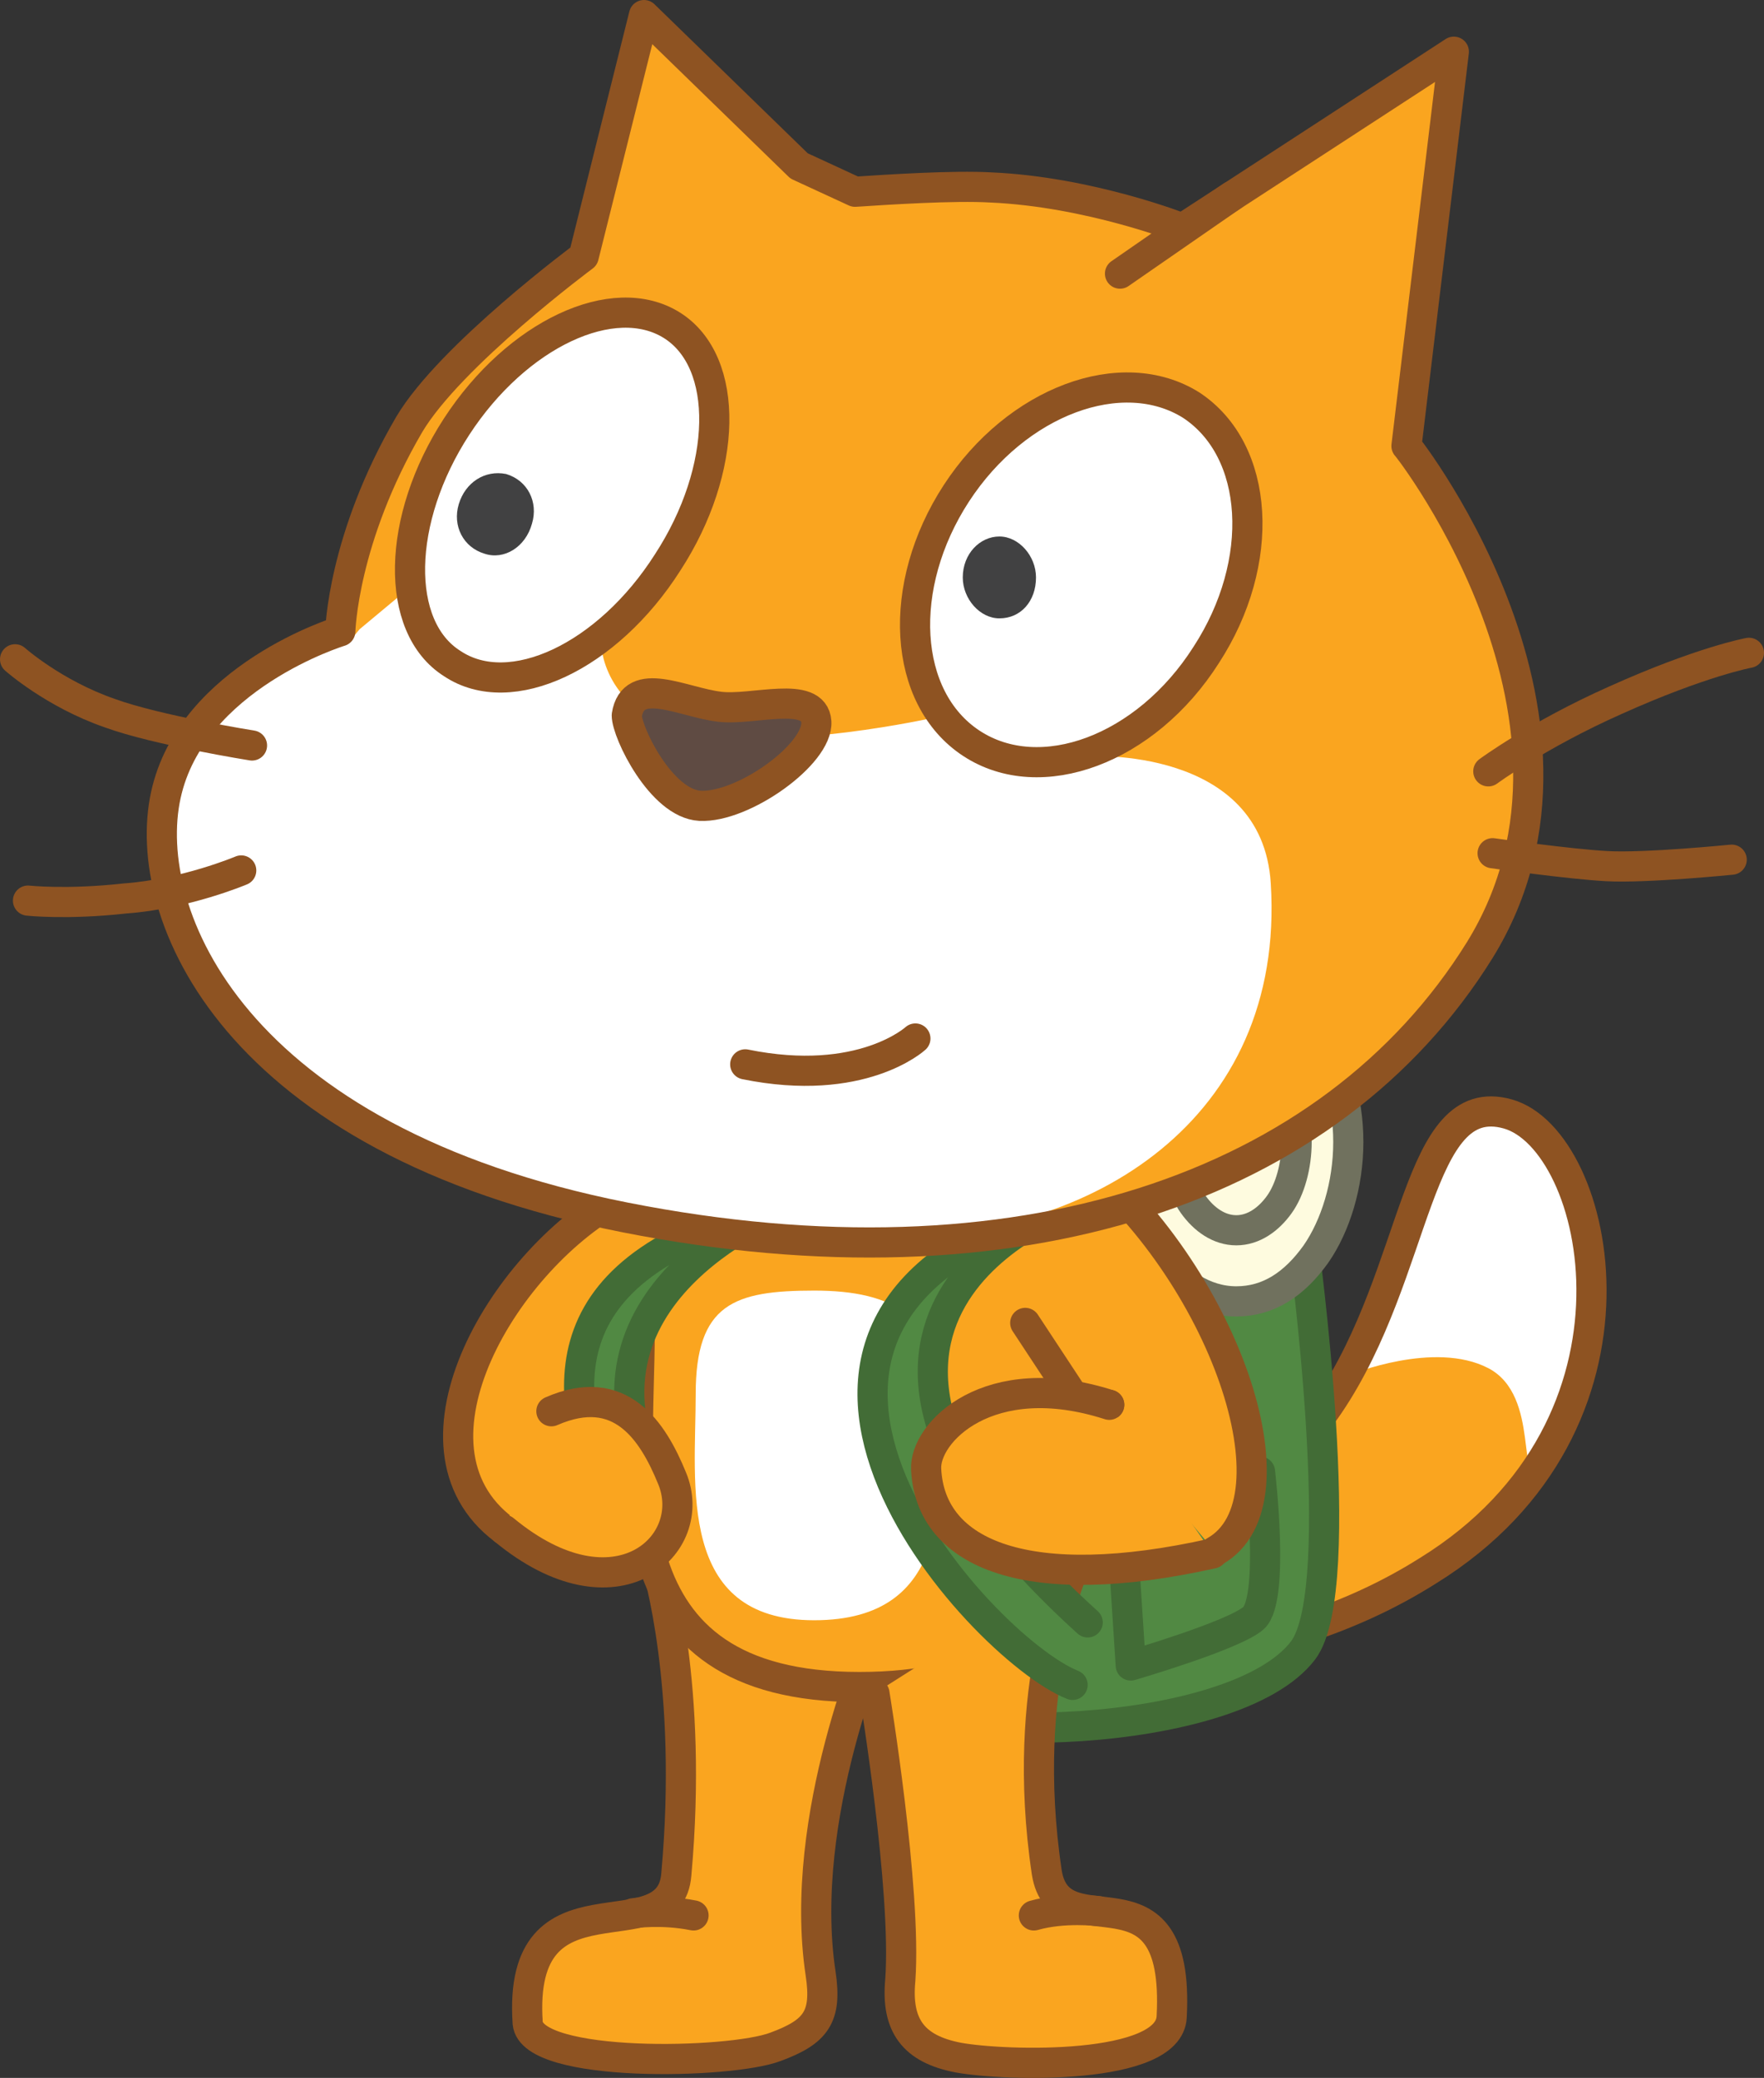<svg version="1.1" xmlns="http://www.w3.org/2000/svg" xmlns:xlink="http://www.w3.org/1999/xlink" width="81.9" height="96.441" viewBox="0,0,81.9,96.441"><rect x="0" y="0" width="81.9" height="96.441" fill="#333333" stroke="none"/><g transform="translate(-212.05,-135.95)"><g data-paper-data="{&quot;isPaintingLayer&quot;:true}" fill="none" fill-rule="nonzero" stroke="none" stroke-width="none" stroke-linecap="none" stroke-linejoin="none" stroke-miterlimit="10" stroke-dasharray="" stroke-dashoffset="0" font-family="none" font-weight="none" font-size="none" text-anchor="none" style="mix-blend-mode: normal"><g data-paper-data="{&quot;index&quot;:null,&quot;origPos&quot;:null}" id="Layer_3_1_"><path d="M266.95,206.45c2.3,-1 4.9,-2.5 6.8,-5.3c4.2,-6.2 4,-14.7 8.3,-13.5c4.3,1.2 7.3,14.4 -3.7,21.2c-3.8,2.4 -7.6,3.3 -10.6,3.9c-0.8,0.2 -7.8,1.1 -10.9,-1.8c-3.1,-2.9 -1.7,-4.1 -1,-4.8c0.7,-0.6 7.9,1.8 11.1,0.3z" id="ID0.8535828334279358_1_" fill="#faa51f" stroke="none" stroke-width="1" stroke-linecap="butt" stroke-linejoin="miter"/><path d="M281.85,187.55c2.1,0.2 4.4,4.7 4.3,8.4c-0.2,3.7 -1.6,6.3 -2.5,7.9c-1.3,1.4 0,-3.1 -2.5,-4.4c-2.5,-1.3 -6.4,0.3 -6.4,0.3c0,0 2.1,-5 3.2,-7.8c0.9,-2.6 1.7,-4.4 3.9,-4.4z" id="ID0.914295740891248_1_" fill="#ffffff" stroke="none" stroke-width="1" stroke-linecap="butt" stroke-linejoin="miter"/><path d="M266.95,206.45c2.3,-1 4.9,-2.5 6.8,-5.3c4.2,-6.2 4,-14.7 8.3,-13.5c4.3,1.2 7.3,14.4 -3.7,21.2c-3.8,2.4 -7.6,3.3 -10.6,3.9c-0.8,0.2 -7.8,1.1 -10.9,-1.8c-3.1,-2.9 -1.7,-4.1 -1,-4.8c0.7,-0.6 7.9,1.8 11.1,0.3z" id="ID0.40227043256163597_1_" fill="none" stroke="#8e5322" stroke-width="1.4" stroke-linecap="round" stroke-linejoin="round"/></g><path d="M272.55,193.55c0,0 2.2,16.1 0,19c-3.2,4.2 -17.7,4.5 -19.9,2c-3.7,-4.3 -2.4,-3.1 -2.4,-3.1l-1,-14.6z" data-paper-data="{&quot;index&quot;:null,&quot;origPos&quot;:null}" id="ID0.26344340899959207_1_" fill="#518943" stroke="#426c36" stroke-width="1.4" stroke-linecap="round" stroke-linejoin="round"/><path d="M273.15,183.75c0.9,1.3 1.5,3.2 1.5,5.2c0,2 -0.6,3.9 -1.5,5.2c-1,1.4 -2.2,2.2 -3.7,2.2c-1.5,0 -2.8,-0.9 -3.7,-2.2c-0.9,-1.3 -1.5,-3.2 -1.5,-5.2c0,-2 0.6,-3.9 1.5,-5.2c1,-1.4 2.3,-2.2 3.7,-2.2c1.4,0 2.7,0.8 3.7,2.2z" data-paper-data="{&quot;index&quot;:null,&quot;origPos&quot;:null}" id="ID0.2414738917723298_1_" fill="#fefbdf" stroke="#70715e" stroke-width="1.4" stroke-linecap="round" stroke-linejoin="round"/><path d="M271.45,186.05c0.5,0.7 0.8,1.8 0.8,2.9c0,1.1 -0.3,2.2 -0.8,2.9c-0.5,0.7 -1.2,1.2 -2,1.2c-0.8,0 -1.5,-0.5 -2,-1.2c-0.5,-0.7 -0.8,-1.8 -0.8,-2.9c0,-1.1 0.3,-2.2 0.8,-2.9c0.5,-0.7 1.2,-1.2 2,-1.2c0.7,0 1.4,0.4 2,1.2z" data-paper-data="{&quot;index&quot;:null,&quot;origPos&quot;:null}" id="ID0.6192030962556601_1_" fill="#fefbdf" stroke="#70715e" stroke-width="1.4" stroke-linecap="round" stroke-linejoin="round"/><path d="M264.55,213.25l-0.5,-7.7l6.5,-1.3c0,0 0.7,5.9 -0.3,6.8c-0.9,0.8 -5.7,2.2 -5.7,2.2z" data-paper-data="{&quot;index&quot;:null,&quot;origPos&quot;:null}" id="ID0.15330331353470683_1_" fill="#518943" stroke="#426c36" stroke-width="1.4" stroke-linecap="round" stroke-linejoin="round"/><g data-paper-data="{&quot;index&quot;:null,&quot;origPos&quot;:null}" id="ID0.2669722530990839"><g id="ID0.16171270422637463_1_" fill="#faa51f" stroke="#8e5322" stroke-width="1.4" stroke-linecap="round" stroke-linejoin="round"><path d="M252.75,211.85c0,0 -3.7,8.4 -2.6,15.7c0.3,2 -0.2,2.7 -2.1,3.4c-2.1,0.8 -11.3,1 -11.5,-1.1c-0.5,-7.4 6.6,-3.1 6.9,-6.9c0.8,-8.8 -0.9,-14.3 -0.9,-14.3" id="ID0.007584026083350182_1_"/><path d="M241.45,224.75c0,0 1.3,-0.2 2.8,0.1" id="ID0.31672530295327306_1_"/></g><g id="Layer_2_2_" fill="#faa51f" stroke="#8e5322" stroke-width="1.4" stroke-linecap="round" stroke-linejoin="round"><path d="M251.75,206.55" id="ID0.39854341372847557_1_"/></g><path d="M251.95,190.05c6.7,0 10.8,1.8 10.8,8.5c0,6.7 1.1,15.7 -10.8,15.7c-11.9,0 -10.2,-9.8 -10.2,-16.5c0,-6.7 3.5,-7.7 10.2,-7.7z" id="ID0.46792364912107587_1_" fill="#faa51f" stroke="#8e5322" stroke-width="1.4" stroke-linecap="round" stroke-linejoin="round"/><path d="M249.85,195.85c3.7,0 5.9,1.2 5.9,5.4c0,4.2 0.5,9.9 -5.9,9.9c-6.4,0 -5.5,-6.3 -5.5,-10.5c0,-4.2 1.8,-4.8 5.5,-4.8z" id="ID0.38032895559445024_1_" fill="#ffffff" stroke="none" stroke-width="1" stroke-linecap="butt" stroke-linejoin="miter"/><g id="ID0.15723733883351088_3_" fill="#faa51f" stroke="#8e5322" stroke-width="1.4" stroke-linecap="round" stroke-linejoin="round"><path d="M261.95,208.65c0,0 -2.6,5.5 -1.3,14.2c0.6,3.8 6.2,-0.9 5.8,6.7c-0.1,2.5 -7.7,2.3 -9.9,1.9c-2.1,-0.4 -2.9,-1.5 -2.7,-3.6c0.3,-4.2 -1.2,-13.3 -1.2,-13.3" id="ID0.527006761636585_3_"/><path d="M260.05,224.85c1.4,-0.4 3,-0.2 3,-0.2" id="ID0.8937406223267317_3_"/></g><g id="ID0.7407716196030378_1_" stroke="#8e5322" stroke-width="1.4" stroke-linecap="round" stroke-linejoin="round"><path d="M254.15,190.95l7.9,-1.4c6.8,5.4 10.5,16.1 6.4,18.4" id="ID0.15909873321652412_1_" fill="#faa51f"/><path d="M262.35,201.45" id="ID0.8024068027734756_1_" fill="#faa51f"/><path d="M259.25,199.65" id="ID0.06734407460317016_1_" fill="none"/><path d="M259.65,197.35l2.7,4.1" id="ID0.8143284288235009_1_" fill="#faa51f"/><path d="M263.55,201.15l-1.2,0.3" id="ID0.6682511982508004_1_" fill="none"/></g><g id="ID0.32291418174281716_1_" stroke="#8e5322" stroke-width="1.4" stroke-linecap="round" stroke-linejoin="round"><path d="M235.45,206.95c-5.2,-3.9 0.1,-12.7 5.5,-15.5l4.2,0.7" id="ID0.30105241015553474_1_" fill="#faa51f"/><path d="M240.65,201.45" id="ID0.3822403196245432_1_" fill="#faa51f"/><path d="M243.25,199.95" id="ID0.5879319808445871_1_" fill="none"/><path d="M240.65,201.45l1.1,-3.7" id="ID0.7841392233967781_1_" fill="#faa51f"/><path d="M240.65,201.45l-1.1,-0.3" id="ID0.4326359131373465_1_" fill="none"/></g><path d="M261.85,214.15c-4.3,-1.7 -18.5,-17.2 -0.1,-22.3c0,0 -14.9,5.2 0.8,19.4" id="ID0.48627097019925714_1_" fill="#518943" stroke="#426c36" stroke-width="1.4" stroke-linecap="round" stroke-linejoin="round"/><path d="M240.25,205.85c-2.1,-5.3 -3.1,-11.3 8.4,-14c0,0 -10.6,3.9 -6.4,12.7" id="ID0.07006075512617826_1_" fill="#518943" stroke="#426c36" stroke-width="1.4" stroke-linecap="round" stroke-linejoin="round"/><g id="Layer_2_1_"><path d="M251.75,144.85c1.5,-0.1 4.6,-0.3 6.3,-0.2c4.6,0.2 8.9,1.9 8.9,1.9l12.6,-8.2l-2.2,18.3c-0.6,-0.8 10.2,12.4 3.4,23.4c-6.9,11.1 -21.5,16 -39.7,12.4c-18.2,-3.6 -22.5,-14.1 -21.3,-19.6c1.2,-5.5 8.1,-7.6 8.1,-7.6c0,0 0.1,-4.3 3.2,-9.6c1.9,-3.2 8.1,-7.8 8.1,-7.8l2.8,-11.2l7.2,7z" id="ID0.2591130444779992_1_" fill="#faa51f" stroke="none" stroke-width="1" stroke-linecap="butt" stroke-linejoin="miter"/><path d="M228.75,165.15l2.4,-2l8.8,2.6c0,0 0,3.3 4.2,4.2c4.2,0.9 11.3,-0.7 11.3,-0.7l7.1,1.8c0,0 8.1,-0.5 8.5,5.9c0.7,11.1 -8.6,16.4 -17.1,16.3c-5.5,0 -9,-0.7 -12.9,-1.4c-17.2,-3.1 -22.1,-13.5 -20.6,-19c1.2,-5.5 7.8,-7.1 7.8,-7.1z" id="ID0.3588979784399271_1_" fill="#ffffff" stroke="none" stroke-width="1" stroke-linecap="butt" stroke-linejoin="miter"/><path d="M223.75,170.55c0,0 -4.4,-0.7 -6.6,-1.5c-2.6,-0.9 -4.4,-2.5 -4.4,-2.5" id="ID0.2727069961838424_1_" fill="none" stroke="#8e5322" stroke-width="1.4" stroke-linecap="round" stroke-linejoin="round"/><path d="M223.25,176.35c0,0 -2.6,1.1 -5.4,1.3c-2.7,0.3 -4.5,0.1 -4.5,0.1" id="ID0.5861211125738919_1_" fill="none" stroke="#8e5322" stroke-width="1.4" stroke-linecap="round" stroke-linejoin="round"/><path d="M269.25,145.05l-5.2,3.6" id="ID0.4793355236761272_1_" fill="none" stroke="#8e5322" stroke-width="1.4" stroke-linecap="round" stroke-linejoin="round"/><path d="M251.75,144.85c1.5,-0.1 4.6,-0.3 6.3,-0.2c4.6,0.2 8.9,1.9 8.9,1.9l12.6,-8.2l-2.2,18.3c-0.6,-0.8 10.2,12.4 3.4,23.4c-6.9,11.1 -21.5,16 -39.7,12.4c-18.2,-3.6 -22.5,-14.1 -21.3,-19.6c1.2,-5.5 8.1,-7.6 8.1,-7.6c0,0 0.1,-4.3 3.2,-9.6c1.9,-3.2 8.1,-7.8 8.1,-7.8l2.8,-11.2l7.2,7z" id="ID0.48413723474368453_1_" fill="none" stroke="#8e5322" stroke-width="1.4" stroke-linecap="round" stroke-linejoin="round"/><path d="M292.45,175.85c0,0 -4,0.4 -5.8,0.3c-1.8,-0.1 -5.3,-0.6 -5.3,-0.6" id="ID0.9024141579866409_1_" fill="none" stroke="#8e5322" stroke-width="1.4" stroke-linecap="round" stroke-linejoin="round"/><path d="M281.15,171.75c0,0 2.3,-1.7 5.9,-3.3c4,-1.8 6.2,-2.2 6.2,-2.2" id="ID0.16030752705410123_1_" fill="none" stroke="#8e5322" stroke-width="1.4" stroke-linecap="round" stroke-linejoin="round"/></g><g id="Layer_5_1_"><path d="M243.25,151.05c2.7,1.7 2.6,6.7 -0.2,11c-2.8,4.4 -7.3,6.5 -10,4.7c-2.7,-1.7 -2.6,-6.7 0.2,-11c2.8,-4.3 7.3,-6.4 10,-4.7z" id="ID0.40023312577977777_1_" fill="#ffffff" stroke="#8e5322" stroke-width="1.4" stroke-linecap="round" stroke-linejoin="round"/><path d="M233.35,159.35c0.3,-1 1.2,-1.6 2.2,-1.4c1,0.3 1.5,1.3 1.2,2.3c-0.3,1.1 -1.3,1.7 -2.2,1.4c-1,-0.3 -1.5,-1.3 -1.2,-2.3" id="ID0.43813491938635707_1_" fill="#414142" stroke="none" stroke-width="1" stroke-linecap="butt" stroke-linejoin="miter"/></g><g id="Layer_7_1_"><path d="M267.35,154.75c3.2,2.1 3.5,7.3 0.7,11.6c-2.8,4.4 -7.7,6.2 -10.9,4.1c-3.2,-2.1 -3.5,-7.3 -0.7,-11.6c2.8,-4.3 7.7,-6.1 10.9,-4.1z" id="ID0.4253597157076001_1_" fill="#ffffff" stroke="#8e5322" stroke-width="1.4" stroke-linecap="round" stroke-linejoin="round"/><path d="M256.75,162.75c0,-1.1 0.8,-1.9 1.7,-1.9c0.9,0 1.7,0.9 1.7,1.9c0,1.1 -0.7,1.9 -1.7,1.9c-0.9,0 -1.7,-0.9 -1.7,-1.9" id="ID0.814307457767427_1_" fill="#414142" stroke="none" stroke-width="1" stroke-linecap="butt" stroke-linejoin="miter"/></g><path d="M249.95,169.45c0.1,1.5 -3.4,4 -5.4,3.9c-1.8,-0.1 -3.4,-3.4 -3.4,-4.2c0.3,-1.9 2.6,-0.6 4.3,-0.4c1.5,0.2 4.4,-0.8 4.5,0.7z" id="ID0.5240494590252638_1_" fill="#5f4b43" stroke="#8e5322" stroke-width="1.4" stroke-linecap="round" stroke-linejoin="round"/><path d="M254.55,184.15c0,0 -2.5,2.3 -7.9,1.2" id="ID0.046259244438260794_1_" fill="#ffffff" stroke="#8e5322" stroke-width="1.4" stroke-linecap="round" stroke-linejoin="round"/><path d="M268.35,208.05c-8.5,1.9 -13.1,0.1 -13.3,-3.9c-0.1,-1.7 2.9,-4.8 8.5,-3" id="ID0.1790580078959465_1_" fill="#faa51f" stroke="#8e5322" stroke-width="1.4" stroke-linecap="round" stroke-linejoin="round"/></g><path d="M237.65,201.45c3.2,-1.4 4.7,0.9 5.6,3.1c1.3,3.1 -2.6,6.7 -7.8,2.4" data-paper-data="{&quot;index&quot;:null,&quot;origPos&quot;:null}" id="ID0.7947451807558537_1_" fill="#faa51f" stroke="#8e5322" stroke-width="1.4" stroke-linecap="round" stroke-linejoin="round"/></g></g></svg>